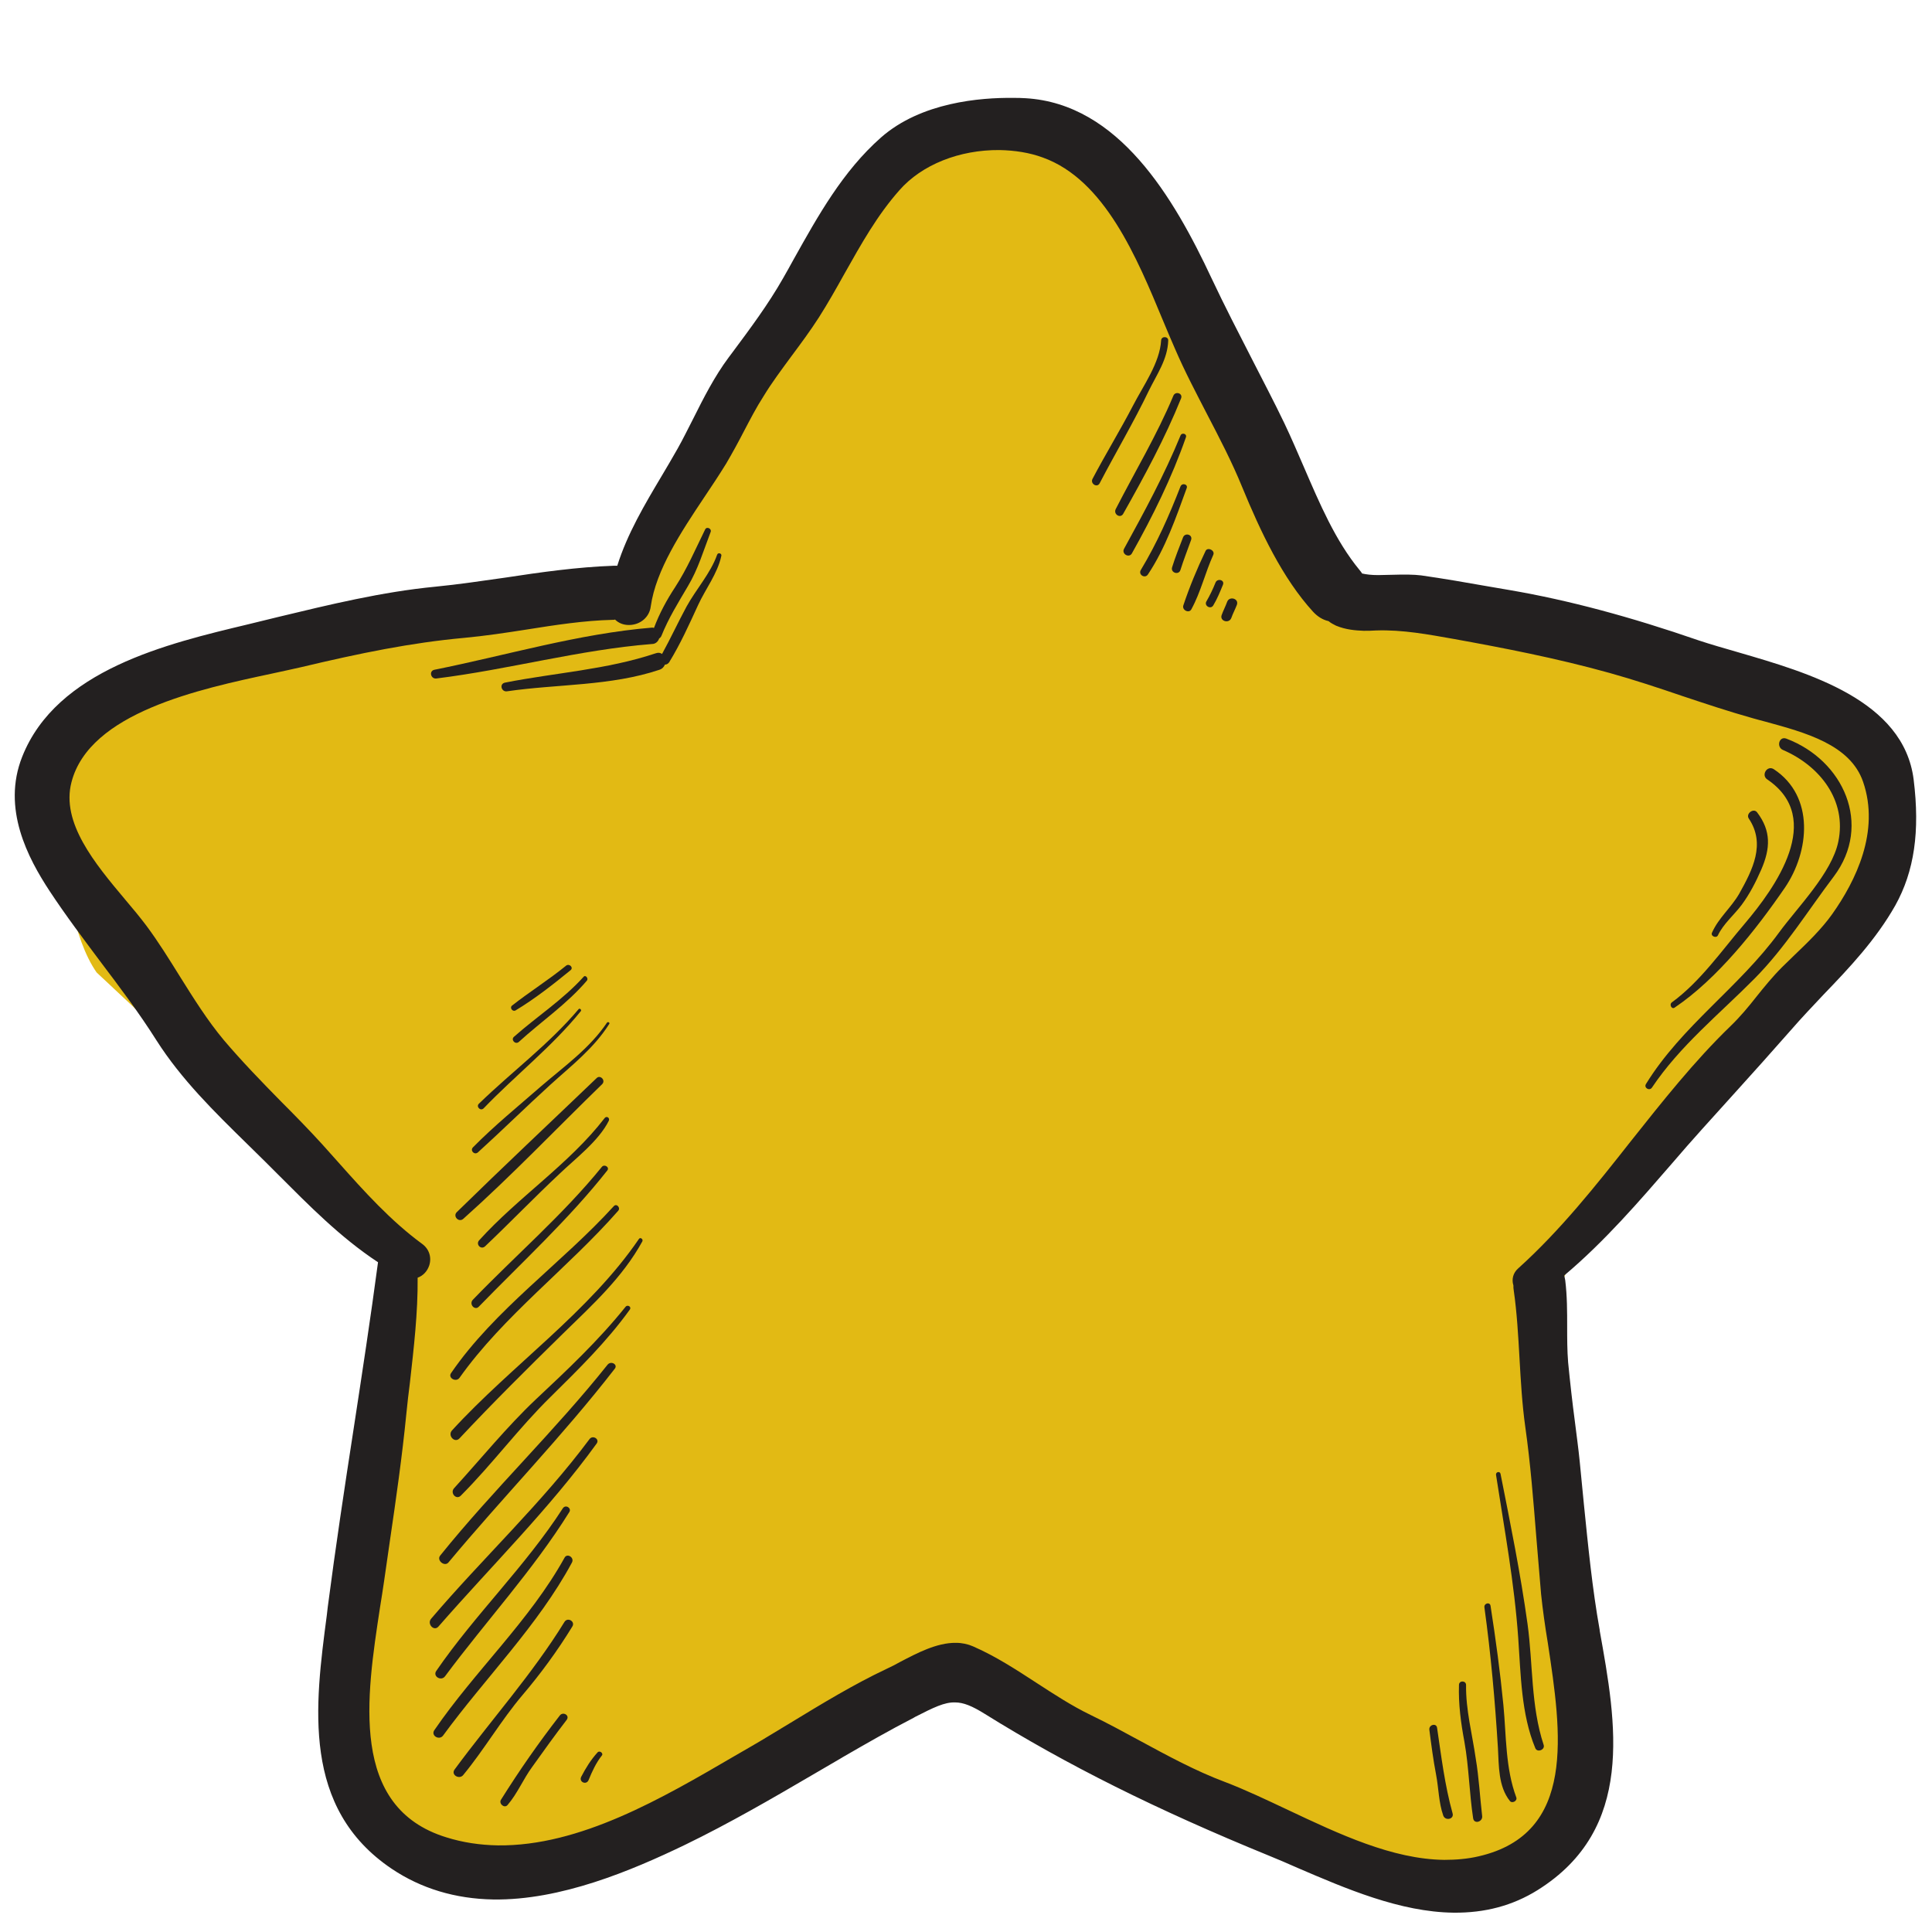 <?xml version="1.0" encoding="utf-8"?>
<!-- Generator: Adobe Illustrator 22.0.0, SVG Export Plug-In . SVG Version: 6.00 Build 0)  -->
<svg version="1.1" id="Layer_1" xmlns="http://www.w3.org/2000/svg" xmlns:xlink="http://www.w3.org/1999/xlink" x="0px" y="0px"
	 viewBox="0 0 600 600" style="enable-background:new 0 0 600 600;" xml:space="preserve">
<style type="text/css">
	.st0{fill:#E2BA14;}
	.st1{fill:#232020;}
</style>
<path class="st0" d="M39,215l138-29c7.5-1.9,14,7,31-22l56-102c14.9-18.5,61.5-35.6,75-16l72.5,132.1c4.8,7,12,12.1,20.3,14.2
	L560,221c24.5,6.4,29,39.2,13.6,59.4l-83.8,109.5c-5,6.5-7.6,14.6-7.3,22.8l4,117.3c0.9,26,8.5,60-64.5,52l-113-62
	c-8.4-3.6-21.5,4.8-30,8l-111,49c-22.5,8.3-59.8-20-61-44l17.5-129.8c-0.3-6.7-2.5-13.1-6.3-18.6L30,302C15.8,281.6,14.9,221,39,215
	z"/>
<g>
	<path class="st1" d="M594.3,242.1c-3.1-24.7-32.8-33.2-54.4-39.5c-4.5-1.3-8.7-2.5-12.3-3.7c-21.4-7.4-40.5-12.5-58.5-15.6
		c-2.3-0.4-4.7-0.8-7-1.2c-6.8-1.2-13.7-2.4-20.7-3.4c-2.3-0.3-5.5-0.3-8.8-0.2c-1.5,0-3.1,0.1-4.6,0.1c-2.1,0-3.7-0.2-5-0.5
		c-0.2-0.4-0.5-0.7-0.8-1.1c-7.5-9.1-12.4-20.7-17.2-31.8c-2-4.6-4-9.3-6.1-13.7c-3.2-6.7-6.7-13.3-10-19.8
		c-4.2-8.2-8.6-16.7-12.6-25.2c-11.8-25.2-28.9-54.3-57.8-56c-1.3-0.1-2.6-0.1-4-0.1c-9.9-0.1-28.4,1.3-40.9,12.3
		c-11.9,10.5-19.6,24.4-27.1,37.8c-1.1,2-2.2,4-3.3,5.9c-4.6,8.1-10.2,15.6-15.7,23l-1.2,1.6c-4.4,5.9-7.8,12.6-11,19
		c-1.6,3.1-3.2,6.4-4.9,9.4c-1.5,2.7-3.2,5.5-4.9,8.4c-5.3,8.9-10.7,18-13.8,27.9c-0.3,0-0.5,0-0.8,0l-0.4,0
		c-11.2,0.4-22.6,2-33.7,3.7c-7.1,1-14.4,2.1-21.6,2.8c-16.6,1.6-33,5.6-48.8,9.4l-9.4,2.3c-25.1,6-59.4,14.1-70.1,41.1
		c-6.4,16.1,1.8,31.5,8.5,41.7c5,7.6,10.6,15,15.9,22.1c5.9,7.8,12,15.9,17.3,24.3c7.7,12.1,18,22.2,28,32c2,1.9,3.9,3.9,5.9,5.8
		l3.8,3.8c9.6,9.6,19.4,19.6,31.1,27.3c-2.3,17.3-5,34.9-7.6,51.9c-2.8,18.1-5.6,36.7-8,55.1l-0.3,2.6c-3.7,28.1-7.9,59.9,20.2,78.8
		c9.1,6.1,19.7,9.3,31.5,9.5c20.9,0.3,42.8-8.9,59.6-17c13.6-6.6,26.9-14.3,39.7-21.8c2.8-1.6,5.6-3.3,8.4-4.9l1-0.6
		c7.1-4.1,14.4-8.3,21.8-12.1l0.5-0.3c5.7-2.9,9.1-4.6,12.4-4.5c2.6,0,5.3,1.1,9.3,3.6c25.2,15.7,53.2,29.7,88.2,44
		c2.9,1.2,5.8,2.4,8.9,3.8c14.9,6.4,31.8,13.7,48.4,13.9l0,0c9.8,0.1,18.4-2.2,26.1-7c30.4-19,24.5-51.7,19.3-80.6l0-0.2
		c-2.3-12.8-3.6-26.2-4.9-39c-0.4-4.4-0.9-8.9-1.3-13.3c-0.4-4.1-1-8.3-1.5-12.4c-0.8-6-1.5-12.3-2.1-18.4
		c-0.3-3.7-0.3-7.5-0.3-11.1c0-4.7,0-9.5-0.6-14.4c-0.1-0.5-0.2-1-0.3-1.5c12.6-10.6,23.5-23.3,33.3-34.6c6.3-7.4,13-14.7,19.4-21.8
		c5.8-6.4,11.8-13.1,17.6-19.7c3.3-3.8,6.9-7.6,10.3-11.2c8-8.3,16.2-17,22.2-27.6C594.5,270.6,596.3,258.2,594.3,242.1z
		 M471.5,393.9c-1.6,1.4-2.1,3.4-1.5,5.3c0,0.5,0,1,0.1,1.5c1,6.9,1.4,14.2,1.8,21.2c0.4,7,0.8,14.2,1.8,21.3
		c1.6,11.3,2.5,22.8,3.4,34c0.5,5.9,1,11.9,1.5,17.9c0.5,4.7,1.2,9.8,2.1,15.2c4.2,27.8,9,59.2-21.5,66.2c-3.4,0.8-7,1.1-10.7,1.1
		c-16.1-0.2-32.6-8-48.5-15.5c-6.8-3.2-13.3-6.3-19.6-8.7c-9.1-3.4-17.9-8.2-26.4-12.8c-5-2.7-10.1-5.5-15.3-8
		c-5.8-2.8-11.3-6.4-16.7-9.9c-6.3-4.1-12.7-8.3-19.8-11.4c-1.6-0.7-3.4-1.1-5.3-1.1c-6-0.1-12.3,3.3-17.3,5.9
		c-1.4,0.8-2.8,1.5-4.1,2.1c-10.4,4.9-20.4,11-30.1,16.9c-4.2,2.5-8.5,5.2-12.7,7.6l-4.5,2.6c-22.6,13.2-48.1,28.1-73.6,27.8
		c-5.6-0.1-10.9-0.9-16-2.5c-30.2-9.3-24.8-43.7-20.6-71.3c0.5-2.9,0.9-5.8,1.3-8.4c0.6-4.2,1.2-8.3,1.8-12.5
		c1.9-12.9,3.8-26.2,5.1-39.4c0.3-3.2,0.7-6.4,1.1-9.6c1.2-10.7,2.5-21.7,2.4-32.6c1.7-0.6,3-2,3.6-3.8c0.8-2.5,0-5.1-2.2-6.7
		c-9.7-7.1-18-16.3-26-25.3c-1.7-1.9-3.4-3.8-5.1-5.7c-4.1-4.5-8.5-9-12.7-13.2c-6-6.1-12.2-12.5-17.8-19.1
		c-5.1-6.1-9.4-13-13.6-19.7c-3.3-5.3-6.7-10.8-10.5-15.9c-1.9-2.5-4.1-5.2-6.5-8c-9.4-11.2-20-23.9-16.7-36.5
		c5.6-21.6,39.7-28.9,62.2-33.7c3.3-0.7,6.4-1.4,9.1-2c18.5-4.4,34.2-7.6,50.6-9.1c6.5-0.6,13.1-1.6,19.5-2.6
		c8.8-1.4,17.9-2.8,26.6-3c0.3,0,0.6,0,0.8-0.1c1.1,1.1,2.6,1.7,4.3,1.7c3.5,0,6.4-2.4,6.8-5.8c1.6-11.3,9.5-23.2,16.5-33.7
		c2.5-3.7,4.8-7.2,6.9-10.6c2-3.4,3.9-6.9,5.6-10.2c1.9-3.6,3.8-7.3,6-10.7c2.6-4.3,5.7-8.4,8.7-12.5c2.9-3.9,5.8-7.8,8.5-12
		c2.8-4.4,5.4-9,7.9-13.5c5.3-9.4,10.2-18.2,17.1-26c7-8,18.7-12.6,31.1-12.5c4.8,0.1,9.3,0.8,13.4,2.3
		c19.3,6.9,29.3,31.2,37.4,50.7c1.3,3.1,2.5,6,3.7,8.7c3,7,6.6,13.8,10,20.4c3.8,7.3,7.7,14.8,10.8,22.4
		c5.8,14.1,12.6,28.5,22.1,38.9c1.4,1.5,3,2.5,4.8,2.9c0.7,0.6,1.5,1,2.3,1.4c3.1,1.3,6.2,1.5,8.6,1.6c1.2,0,2.5,0,3.8-0.1
		c8.3-0.3,16.6,1.3,24,2.6c15.5,2.8,32.1,6,48.6,10.6c7.5,2.1,15.1,4.6,22.4,7.1c7.2,2.4,14.7,4.9,22.2,7c1.2,0.3,2.4,0.7,3.7,1
		c12.4,3.4,26.4,7.1,30.4,18.7c5.3,15.4-2.3,30.8-9.6,41.1c-3.2,4.5-7.5,8.7-11.7,12.7c-1.3,1.3-2.6,2.5-3.9,3.8
		c-2.9,2.9-5.5,6.1-7.9,9.1c-2.6,3.3-5.1,6.3-8,9.1c-11.4,11-21.4,23.7-31.1,35.9C495.7,368.1,484.5,382.2,471.5,393.9z"/>
	<path class="st1" d="M204.7,198.3c0.3-0.2,0.5-0.4,0.7-0.8c2.2-5.5,5.2-10.3,8.2-15.4c3.2-5.3,4.9-11.2,7.1-16.9
		c0.4-1-1.2-1.8-1.7-0.8c-3,6.1-5.6,12.2-9.3,17.9c-2.7,4.1-4.9,8.2-6.6,12.7c-0.2,0-0.3-0.1-0.5-0.1c-23,1.9-45.2,8.6-67.7,13.1
		c-1.8,0.4-1.1,3,0.7,2.7c22.5-2.8,44.3-8.9,66.9-10.7C203.6,200,204.4,199.2,204.7,198.3z"/>
	<path class="st1" d="M222.7,172.3c-2,5.7-6.6,10.8-9.5,16.1c-2.6,4.8-4.9,9.8-7.6,14.7c-0.5-0.4-1.2-0.5-2-0.2
		c-15.3,5.1-31.1,6-46.8,9.1c-1.8,0.4-1.1,2.9,0.6,2.7c15.7-2.3,32.2-1.6,47.4-6.7c0.9-0.3,1.4-0.9,1.7-1.6c0.5,0,0.9-0.2,1.3-0.7
		c3.5-5.7,6.2-11.7,9-17.8c2.3-5,6-9.7,7.2-15.2C224.3,171.9,223,171.4,222.7,172.3z"/>
	<path class="st1" d="M175.8,299.9c-5.4,4.4-11.3,8.1-16.8,12.4c-0.8,0.7,0.2,2,1.1,1.5c6-3.6,11.7-8.1,17.1-12.5
		C178.2,300.5,176.8,299.1,175.8,299.9z"/>
	<path class="st1" d="M181.2,303.4c-6.4,7.1-14.5,12.3-21.6,18.6c-1,0.9,0.4,2.5,1.5,1.6c7-6.4,15-11.8,21.2-19.1
		C182.8,303.8,181.8,302.6,181.2,303.4z"/>
	<path class="st1" d="M150.2,344.2c9.9-10.3,21.2-19.1,30.2-30.2c0.3-0.4-0.4-1-0.7-0.6c-9.2,10.9-20.7,19.4-30.9,29.3
		C147.7,343.6,149.2,345.2,150.2,344.2z"/>
	<path class="st1" d="M188.5,317.6c-5.4,8-13.2,13.5-20.4,19.7c-7.1,6.2-14.6,12.3-21.2,19c-1,1,0.4,2.5,1.5,1.6
		c7.6-6.9,15-14.2,22.6-21.1c6.5-5.9,13.4-11.2,18.2-18.8C189.5,317.6,188.8,317.2,188.5,317.6z"/>
	<path class="st1" d="M187,336.7c1.2-1.2-0.6-3-1.7-1.9c-14.5,13.9-29.1,27.6-43.4,41.6c-1.4,1.3,0.6,3.4,2,2.1
		C158.8,365.2,172.7,350.6,187,336.7z"/>
	<path class="st1" d="M187.8,347.2c-11,14.3-26.9,24.6-39,38c-1.1,1.2,0.5,3,1.8,1.9c7.8-7.4,15.3-15.2,23.2-22.6
		c4.9-4.7,12.2-10.2,15.3-16.5C189.4,347.1,188.4,346.5,187.8,347.2z"/>
	<path class="st1" d="M148.7,405.8c13.4-13.8,28-27.2,39.9-42.3c0.8-1-0.9-2.1-1.7-1.1c-12,14.8-26.9,27.6-40.1,41.3
		C145.6,405.1,147.5,407.1,148.7,405.8z"/>
	<path class="st1" d="M142.7,427.9c13.7-19.3,33.7-34.1,49.3-51.9c0.8-0.9-0.5-2.4-1.4-1.4c-16,17.6-37,32.1-50.5,51.8
		C139,427.9,141.6,429.4,142.7,427.9z"/>
	<path class="st1" d="M198.4,384.8c-15.5,22.7-39.5,39.2-58,59.4c-1.5,1.6,0.8,4.1,2.3,2.5c10.4-11.1,21.2-21.8,32.1-32.5
		c9.1-8.9,18.5-17.4,24.7-28.7C199.8,384.8,198.8,384.1,198.4,384.8z"/>
	<path class="st1" d="M194.3,405.8c-8.4,10.5-18.1,19.6-27.9,28.8c-9,8.5-17,18.4-25.4,27.6c-1.3,1.5,0.7,3.7,2.1,2.3
		c9.8-9.8,18-21,27.9-30.7c8.7-8.6,17.4-17.1,24.6-27.1C196.2,405.8,194.9,405.1,194.3,405.8z"/>
	<path class="st1" d="M188.7,423.8c-16.4,20.6-35.5,38.8-52,59.3c-1.2,1.5,1.4,3.6,2.6,2.1c16.9-20.3,35.4-39.2,51.6-60.1
		C192,423.8,189.8,422.5,188.7,423.8z"/>
	<path class="st1" d="M136.2,505.1c16.5-18.9,34.4-36.5,49.1-56.8c1-1.4-1.2-2.7-2.2-1.4c-14.9,20-33.1,36.9-49.2,55.8
		C132.5,504.3,134.8,506.8,136.2,505.1z"/>
	<path class="st1" d="M174.8,468.4c-11.6,18-27.2,32.9-39.3,50.5c-1.2,1.7,1.5,3.3,2.7,1.7c12.7-17.1,27.3-32.9,38.6-51
		C177.6,468.4,175.7,467.1,174.8,468.4z"/>
	<path class="st1" d="M175.3,483.8c-10.8,19.5-27.8,35.1-40.4,53.5c-1.2,1.7,1.5,3.3,2.7,1.7c13-17.8,29.5-34.2,40-53.7
		C178.5,483.7,176.1,482.2,175.3,483.8z"/>
	<path class="st1" d="M175.3,503.7c-9.9,16.1-22.9,30.6-34.1,45.8c-1.3,1.7,1.5,3.3,2.7,1.7c6.5-7.9,11.7-16.9,18.3-24.7
		c5.7-6.7,10.9-13.8,15.5-21.3C178.8,503.6,176.3,502.1,175.3,503.7z"/>
	<path class="st1" d="M173.9,532.7c-6.6,8.5-12.6,17.1-18.3,26.2c-0.8,1.2,1,2.8,2,1.7c3.1-3.6,4.9-8.1,7.7-11.9
		c3.5-4.9,7-9.8,10.7-14.6C177,532.7,174.9,531.5,173.9,532.7z"/>
	<path class="st1" d="M185.6,544.2c-2.1,2.3-3.7,4.9-5.1,7.6c-0.8,1.6,1.6,2.7,2.3,1c1.1-2.7,2.3-5.3,4.1-7.6
		C187.5,544.6,186.3,543.5,185.6,544.2z"/>
	<path class="st1" d="M513,337.8c8.7-13,20.9-22.8,31.9-33.9c9.5-9.6,16.5-21,24.6-31.7c12.1-16.1,3-36.1-14.7-42.8
		c-2.3-0.9-3.2,2.6-1.1,3.5c11.4,4.9,19.9,15.6,17.2,28.5c-2,9.7-12.7,20.4-18.4,28.2c-12.4,17-30.2,29-41.3,47
		C510.4,337.8,512.2,338.9,513,337.8z"/>
	<path class="st1" d="M520.1,312.9c13.2-8.9,25.2-24.1,34.2-37.2c7.7-11.3,9.3-28.4-3.4-36.8c-2.1-1.4-4.1,1.9-2,3.2
		c17.8,12.1,2.5,33.5-7.1,44.8c-7,8.2-13.8,18-22.6,24.4C518.3,312,519.2,313.6,520.1,312.9z"/>
	<path class="st1" d="M533.5,290.5c1.7-3.6,5-6.3,7.4-9.5c2.5-3.4,4.4-7.1,6.1-11c2.8-6.5,3.1-11.9-1.3-17.7
		c-1.1-1.5-3.6,0.4-2.6,1.9c5.3,7.9,1.2,15.9-3,23.4c-2.5,4.3-6.4,7.5-8.4,12C531.1,290.7,533,291.5,533.5,290.5z"/>
	<path class="st1" d="M464.6,458c2.6,16.9,5.7,33.6,6.9,50.7c0.8,11.3,0.9,23.6,5.3,34.2c0.6,1.5,3.1,0.5,2.6-1
		c-4-12.1-3.3-25.1-5-37.5c-2.2-15.8-5.3-31.1-8.4-46.7C465.8,456.8,464.5,457.1,464.6,458z"/>
	<path class="st1" d="M466.9,529.6c-1-10.3-2.4-20.6-4-30.9c-0.2-1.3-2.1-0.8-1.9,0.5c2,14.5,3.3,29.1,4.2,43.7
		c0.3,5.5,0.1,11.9,3.7,16.4c0.7,0.9,2.4,0,2-1.1C467.5,549.1,467.8,539,466.9,529.6z"/>
	<path class="st1" d="M455.3,523.3c0-1.4-2.1-1.5-2.2-0.1c-0.2,6.1,0.6,11.9,1.7,17.8c1.4,7.9,1.5,15.8,2.7,23.7
		c0.3,1.9,3,1.1,2.8-0.7c-0.7-6-1-12-2-17.9C457.2,538.4,455.2,531.1,455.3,523.3z"/>
	<path class="st1" d="M446.3,536.6c-0.2-1.6-2.6-1-2.4,0.6c0.6,4.7,1.2,9.3,2.1,14c0.8,4.2,0.8,8.6,2.2,12.6
		c0.6,1.8,3.5,1.2,2.9-0.7C448.7,554.5,447.6,545.4,446.3,536.6z"/>
	<path class="st1" d="M362.8,105.8c0.1-1.4-2.1-1.5-2.2-0.1c-0.4,7-5.5,14-8.7,20.2c-4,7.7-8.6,15.2-12.6,22.8
		c-0.8,1.5,1.4,2.9,2.2,1.4c5-9.6,10.6-19,15.3-28.8C359.3,116.2,362.6,111.6,362.8,105.8z"/>
	<path class="st1" d="M364.4,122.9c-5.1,12.2-11.9,23.5-17.9,35.2c-0.8,1.6,1.4,3,2.3,1.5c6.6-11.7,13-23.5,18-35.9
		C367.4,122.1,365,121.4,364.4,122.9z"/>
	<path class="st1" d="M366.6,135.3c-5,12.2-11.2,23.6-17.5,35.1c-0.9,1.6,1.5,3,2.4,1.5c6.5-11.6,12.4-23.5,16.8-36.1
		C368.7,134.7,367,134.2,366.6,135.3z"/>
	<path class="st1" d="M366.6,151.1c-3.5,9-7.3,17.6-12.3,25.9c-0.9,1.5,1.3,2.8,2.2,1.4c5.4-8.1,8.7-17.6,12-26.7
		C369.1,150.4,367.1,149.8,366.6,151.1z"/>
	<path class="st1" d="M367.4,166.9c-1.2,3.1-2.4,6.1-3.4,9.3c-0.5,1.7,2.1,2.5,2.6,0.8c1-3.2,2.2-6.2,3.3-9.3
		C370.5,166,368,165.3,367.4,166.9z"/>
	<path class="st1" d="M374.4,171.1c-2.6,5.4-5,11.2-6.9,16.9c-0.5,1.5,1.8,2.6,2.5,1.2c2.9-5.3,4.3-11.4,6.8-16.9
		C377.4,170.9,375,169.8,374.4,171.1z"/>
	<path class="st1" d="M377.5,180.9c-0.8,2-1.7,3.9-2.8,5.8c-0.9,1.4,1.3,2.7,2.1,1.3c1.2-2,2.1-4.2,3-6.4
		C380.4,180.1,378.1,179.5,377.5,180.9z"/>
	<path class="st1" d="M381.1,186.9c-0.5,1.4-1.2,2.7-1.7,4.1c-0.7,1.9,2.3,2.8,3,0.9c0.5-1.4,1.2-2.7,1.7-4
		C384.9,185.9,381.8,185,381.1,186.9z"/>
</g>
</svg>
